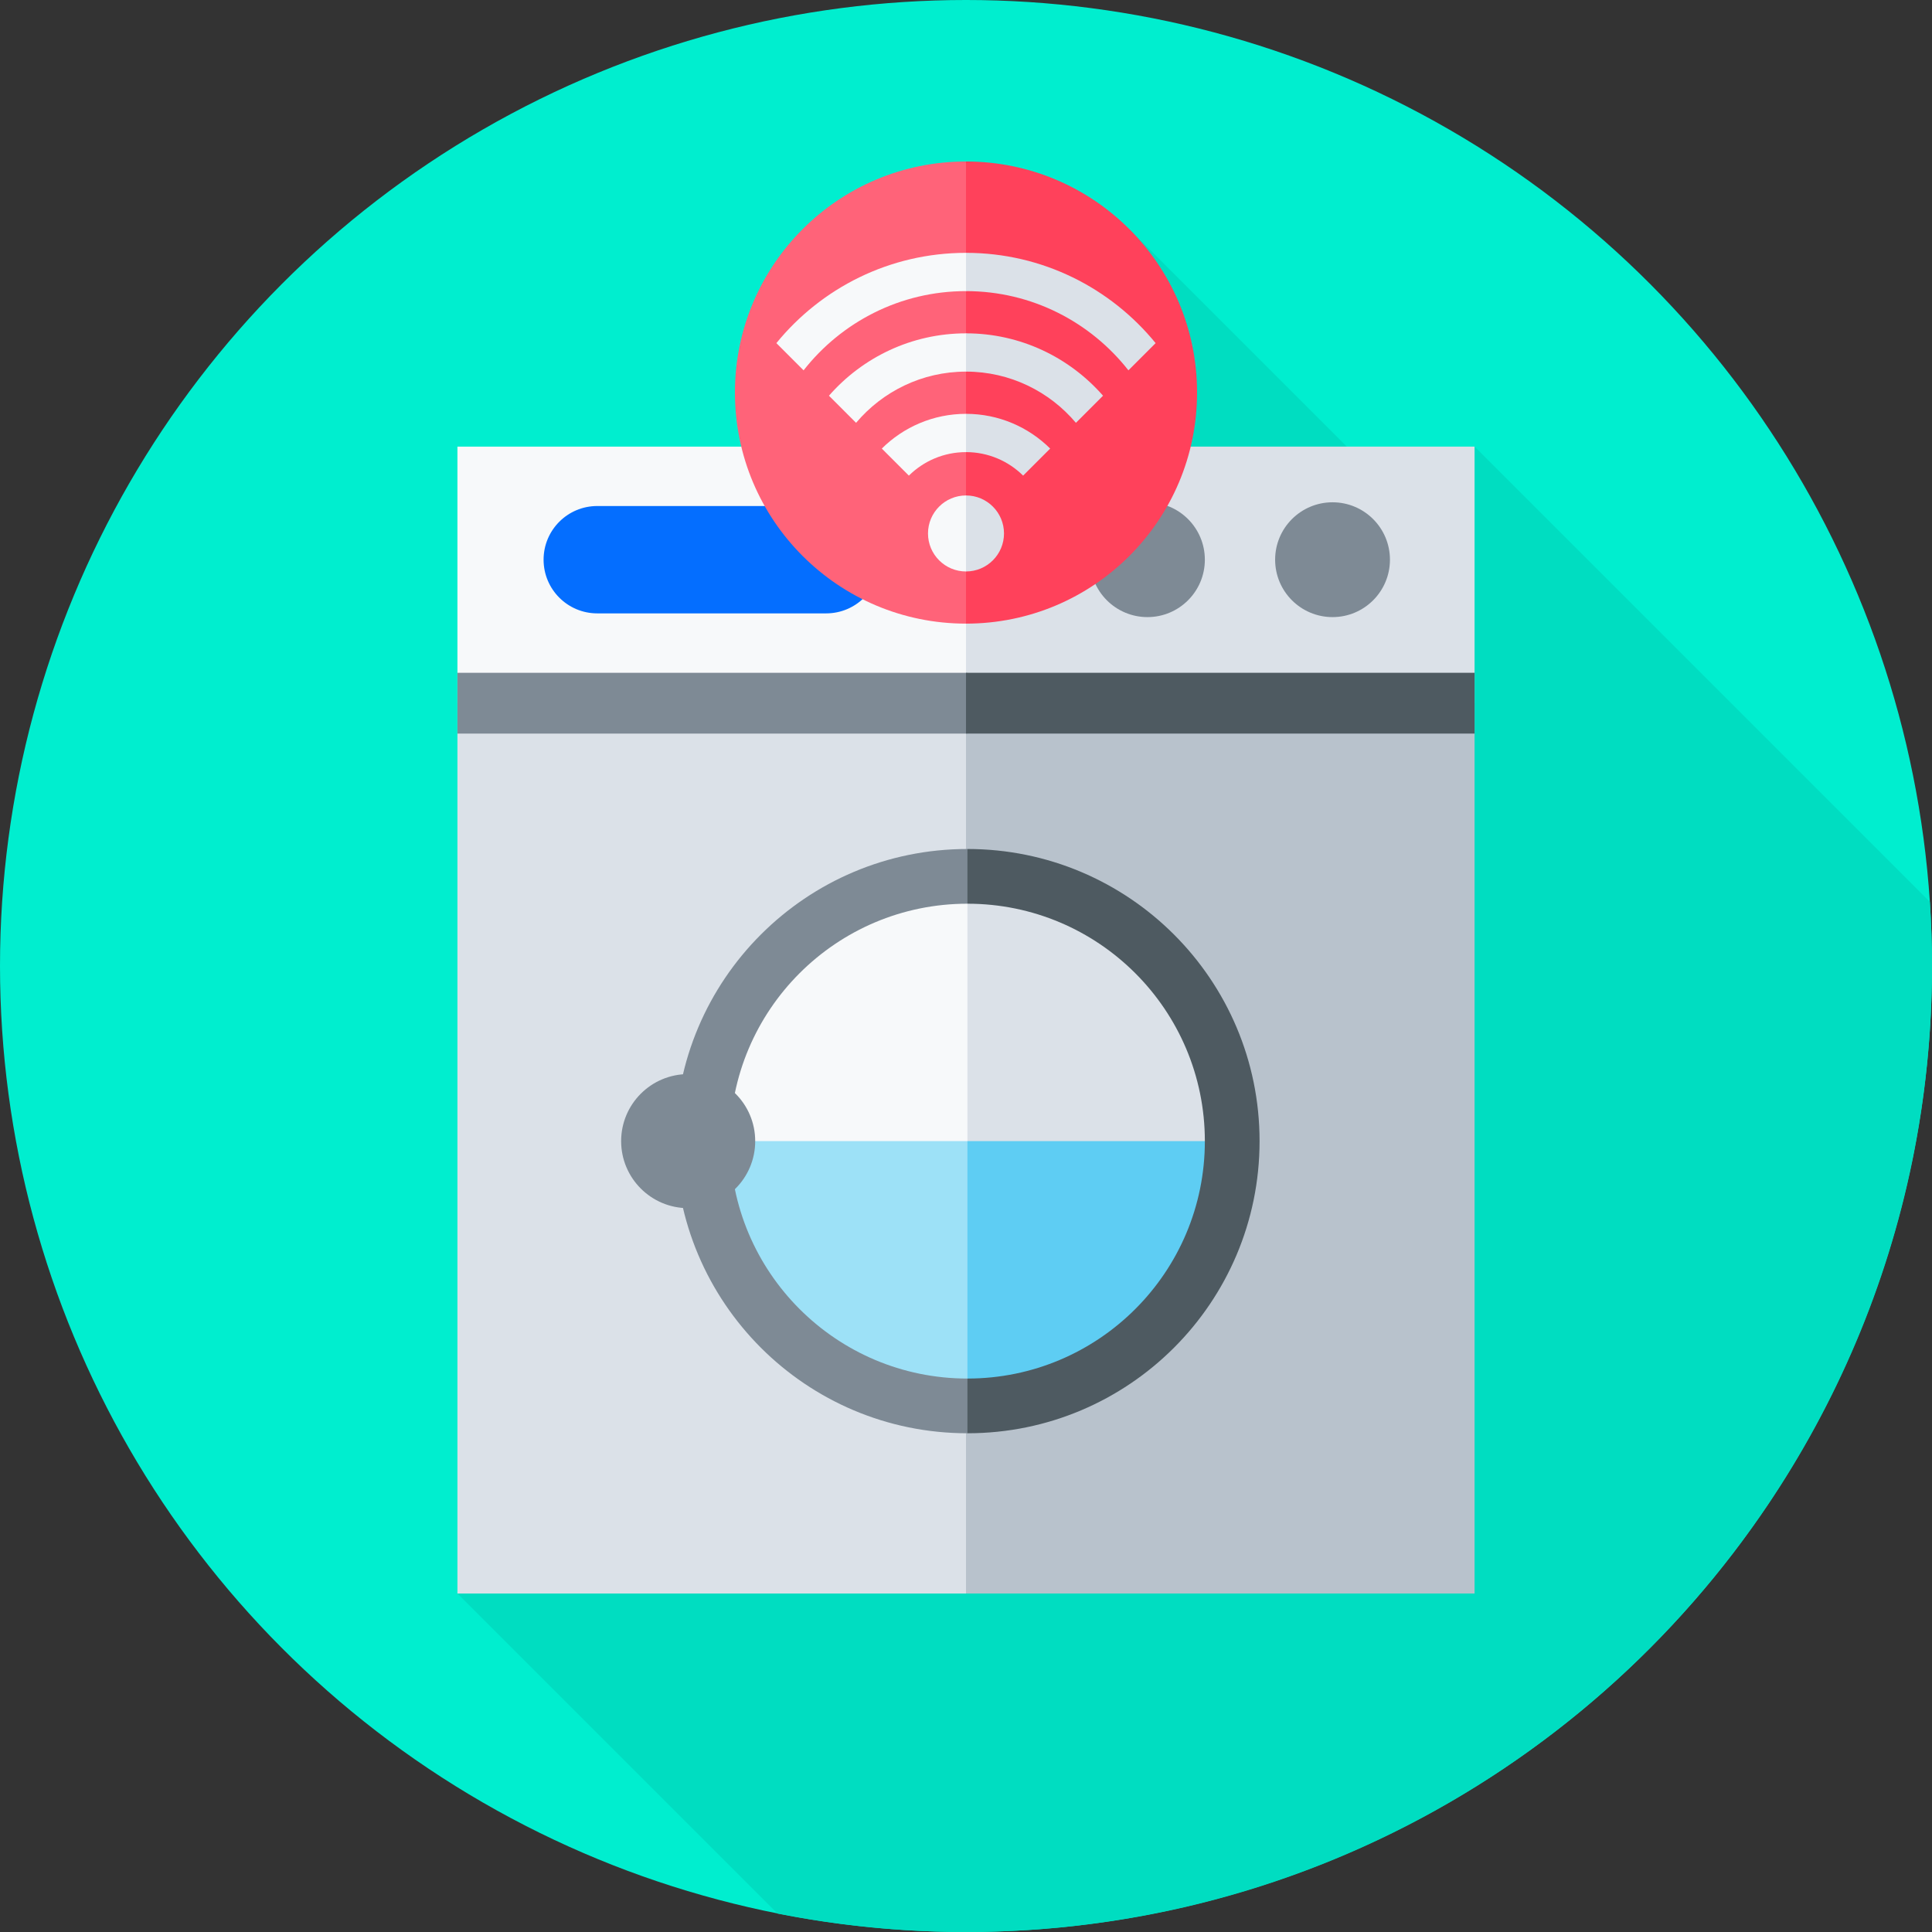 <svg id="Capa_1" enable-background="new 0 0 512 512" height="512" viewBox="0 0 512 512" width="512" xmlns="http://www.w3.org/2000/svg"><rect x="0" y="0" width="512" height="512" fill="#333333" stroke="none"/><g><g><g><g><g><g><g><g><g><g><g><g><g><g><g><g><g><g><g><circle cx="256" cy="256" fill="#00eecf" r="256"/></g></g></g></g></g></g></g></g></g></g></g></g></g></g></g></g></g></g><path d="m374.152 135.585-74.814-74.814-178.112 361.52 84.822 84.822c16.158 3.197 32.857 4.887 49.952 4.887 141.385 0 256-114.615 256-256 0-5.712-.207-11.375-.575-16.993l-120.651-120.651z" fill="#00ddc1"/><g><g><g><g><g><g><path d="m256 422.291h-134.774v-235.941h134.774l67.387 134.965z" fill="#dbe1e8"/></g></g></g></g><g><g><path d="m256 186.35h134.774v235.941h-134.774z" fill="#b8c2cc"/></g></g></g><g><path d="m299.857 302.411-43.477 77.419c-42.758 0-77.419-34.662-77.419-77.419s34.662-77.419 77.419-77.419z" fill="#7e8a95"/><path d="m333.8 302.411c0 42.758-34.662 77.419-77.419 77.419v-154.839c42.757 0 77.419 34.662 77.419 77.42z" fill="#4e5a61"/></g><g><g><g><g><g><path d="m256 186.35h-134.774v-67.994h134.774l67.387 38.895z" fill="#f7f9fa"/></g></g></g></g><g><g><path d="m256 118.356h134.774v67.994h-134.774z" fill="#dbe1e8"/></g></g></g><g><g><g><g><g><path d="m256 194.405h-134.774v-16.11h134.774l67.387 9.215z" fill="#7e8a95"/></g></g></g></g><g><g><path d="m256 178.295h134.774v16.11h-134.774z" fill="#4e5a61"/></g></g></g><path d="m218.944 162.551h-60.663c-7.857 0-14.226-6.369-14.226-14.226 0-7.857 6.369-14.226 14.226-14.226h60.663c7.857 0 14.226 6.369 14.226 14.226 0 7.857-6.369 14.226-14.226 14.226z" fill="#046eff"/><circle cx="353.137" cy="148.325" fill="#7e8a95" r="15.214"/><circle cx="304.085" cy="148.325" fill="#7e8a95" r="15.214"/><g><path d="m291.714 302.411-35.334 48.141-62.919-48.141c0-34.749 28.17-62.919 62.919-62.919z" fill="#f7f9fa"/><path d="m319.299 302.411-62.919 53.418v-116.337c34.749 0 62.919 28.17 62.919 62.919z" fill="#dbe1e8"/></g><g><path d="m256.38 302.411 19.684 27.867-19.684 35.052c-34.749 0-62.919-28.17-62.919-62.919z" fill="#9de1f7"/><path d="m319.299 302.411c0 34.749-28.17 62.919-62.919 62.919v-62.919z" fill="#5ecdf3"/></g><circle cx="182.373" cy="302.411" fill="#7e8a95" r="17.764"/></g><g><g><path d="m317.235 104.032-61.235 61.235c-33.819 0-61.235-27.416-61.235-61.235s27.416-61.234 61.235-61.234z" fill="#ff6379"/><path d="m317.235 104.032c0 33.819-27.416 61.235-61.235 61.235v-122.469c33.819 0 61.235 27.415 61.235 61.234z" fill="#ff415b"/></g><g><path d="m256 67.006c-20.249 0-38.357 9.336-50.253 23.926l7.211 7.211c10.018-12.773 25.587-20.995 43.042-20.995l5.024-4.765zm-36.317 37.862 7.185 7.185c6.998-8.292 17.457-13.572 29.132-13.572l5.024-4.629-5.024-5.514c-14.47 0-27.464 6.411-36.317 16.53zm26.246 36.505c0 5.562 4.509 10.071 10.071 10.071l2.512-10.458-2.512-9.684c-5.562 0-10.071 4.509-10.071 10.071zm-12.239-22.498 7.169 7.169c3.896-3.849 9.245-6.23 15.141-6.23l5.024-4.763-5.024-5.38c-8.693.001-16.577 3.519-22.31 9.204z" fill="#f7f9fa"/><path d="m256 88.338v10.143c11.674 0 22.134 5.28 29.132 13.573l7.185-7.185c-8.853-10.12-21.847-16.531-36.317-16.531zm0 31.476c5.896 0 11.245 2.381 15.141 6.23l7.169-7.169c-5.733-5.685-13.617-9.204-22.31-9.204zm0-52.808v10.143c17.454 0 33.024 8.222 43.042 20.995l7.211-7.211c-11.896-14.592-30.003-23.927-50.253-23.927zm0 64.296v20.141c5.562 0 10.071-4.509 10.071-10.071 0-5.561-4.509-10.07-10.071-10.07z" fill="#dbe1e8"/></g></g></g></svg>